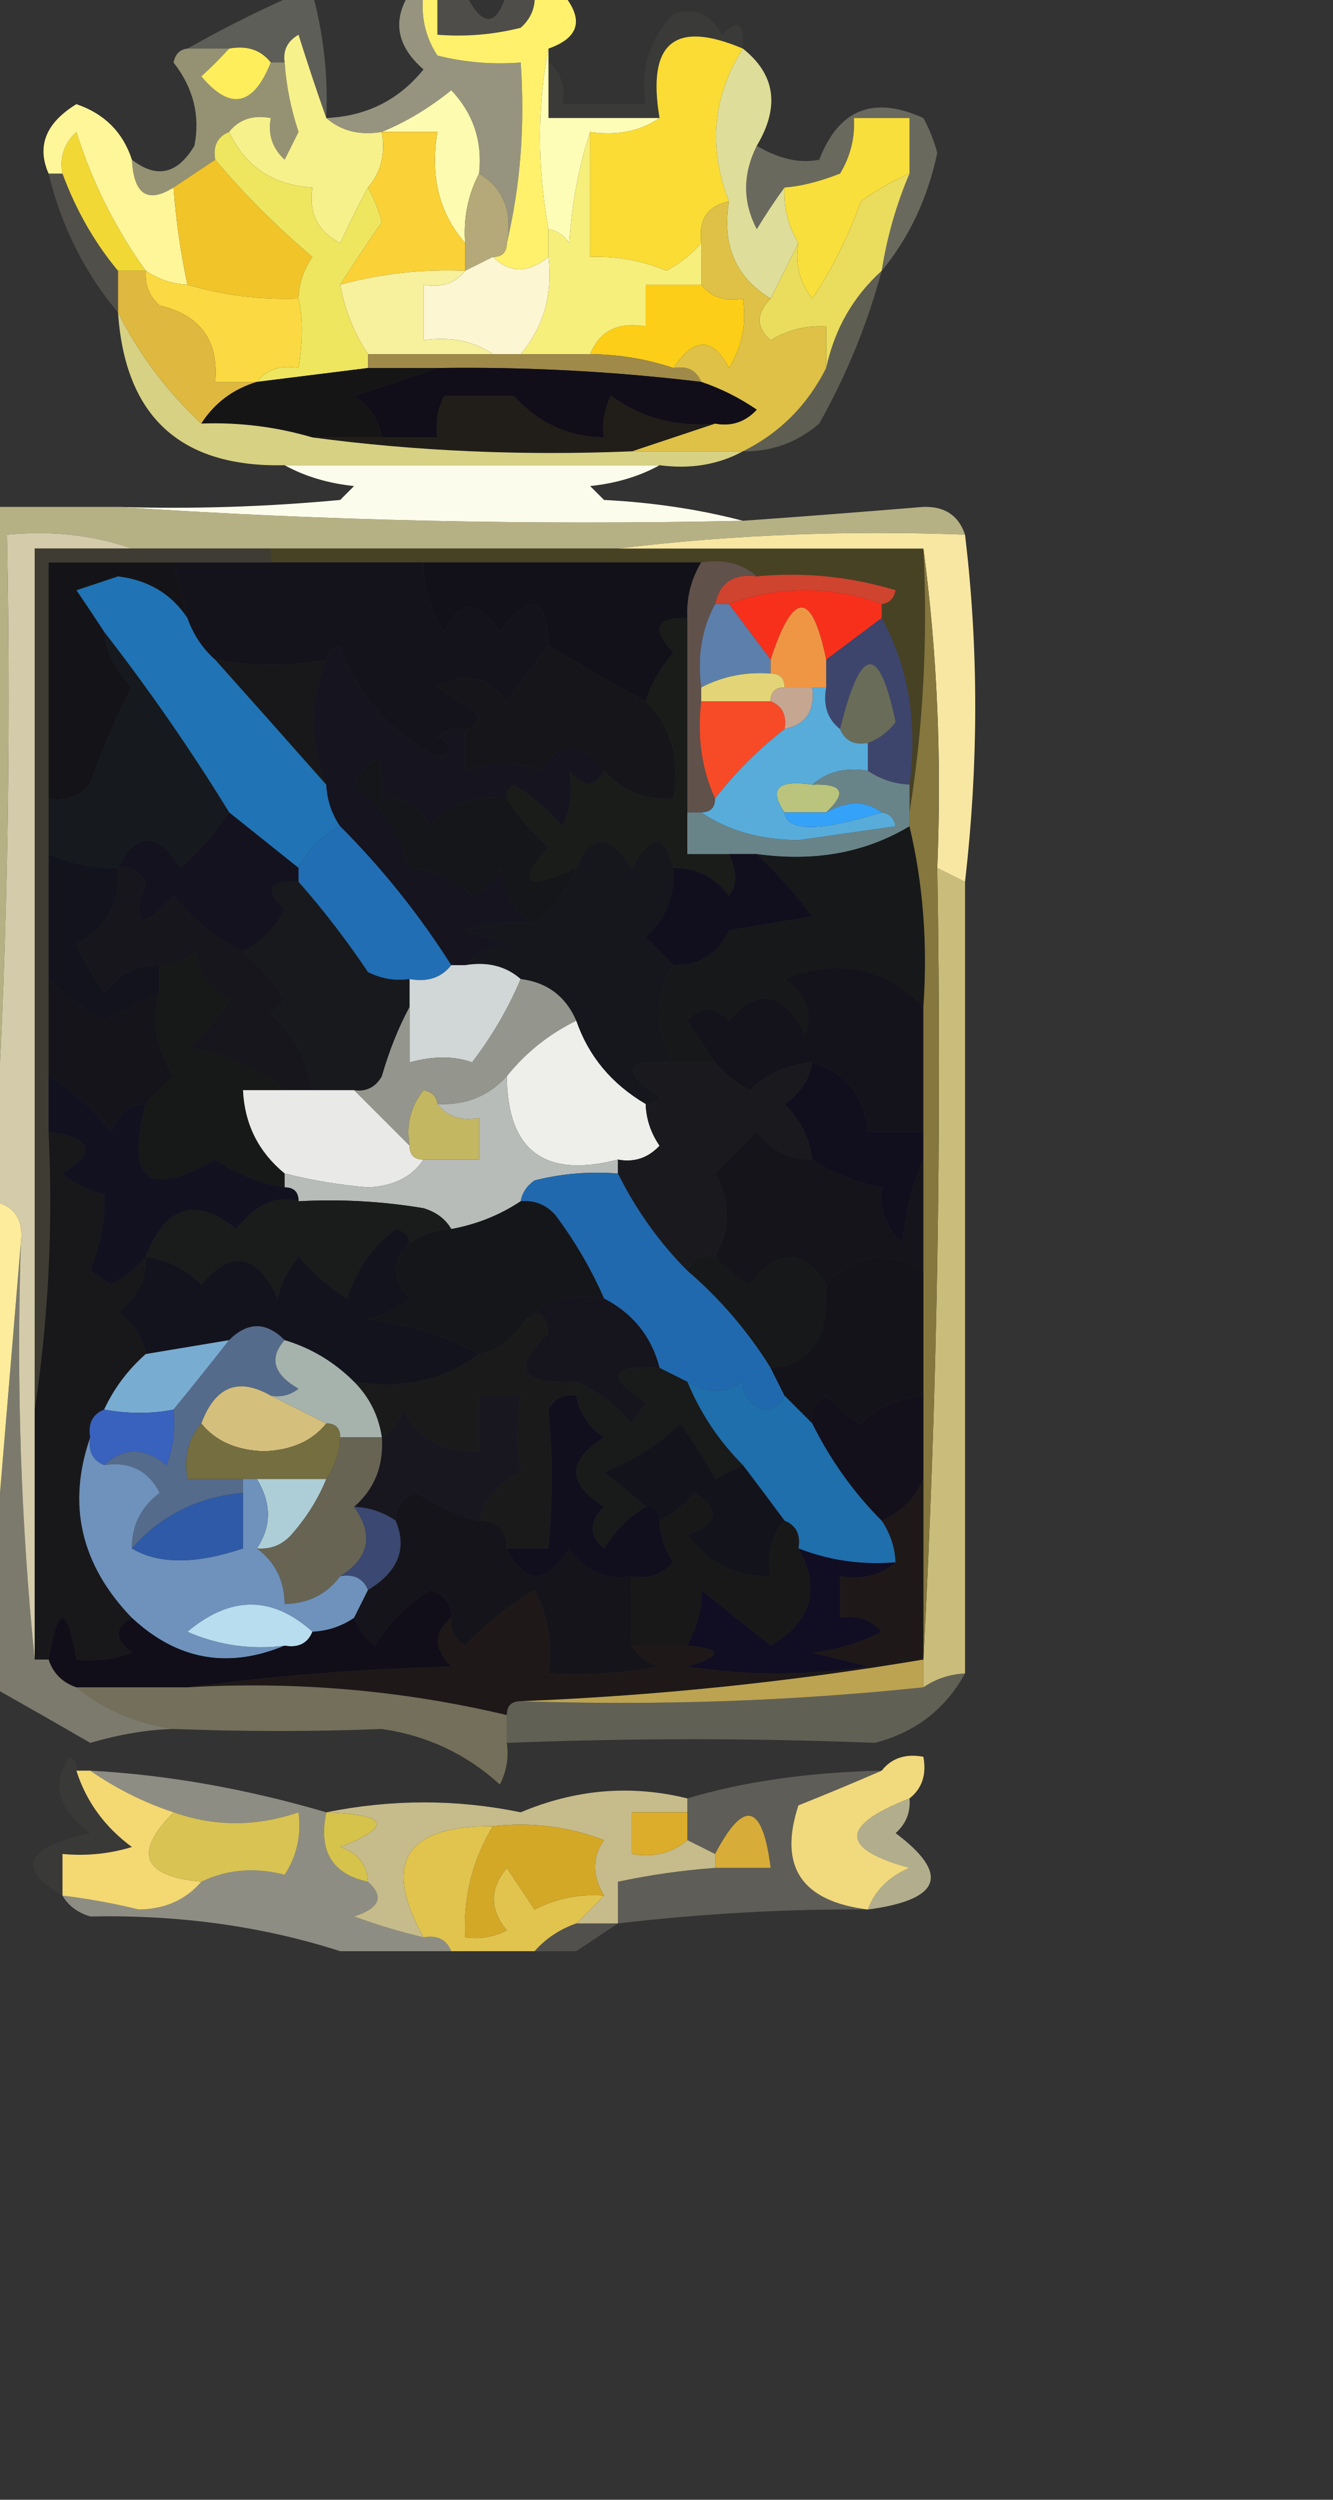 <?xml version="1.0" encoding="UTF-8"?>
<!DOCTYPE svg PUBLIC "-//W3C//DTD SVG 1.1//EN" "http://www.w3.org/Graphics/SVG/1.1/DTD/svg11.dtd">
<svg xmlns="http://www.w3.org/2000/svg" version="1.1" width="96" height="180" style="shape-rendering:geometricPrecision; text-rendering:geometricPrecision; image-rendering:optimizeQuality; fill-rule:evenodd; clip-rule:evenodd" xmlns:xlink="http://www.w3.org/1999/xlink">
<rect width="100%" height="100%" fill="#333333" stroke="none"/>
<g><path style="opacity:0.214" fill="#fffee2" d="M 21.5,-0.5 C 21.833,-0.5 22.167,-0.5 22.5,-0.5C 23.299,2.43 23.632,5.43 23.5,8.5C 22.835,6.631 22.169,4.631 21.5,2.5C 20.703,2.957 20.369,3.624 20.5,4.5C 20.167,4.5 19.833,4.5 19.5,4.5C 18.791,3.596 17.791,3.263 16.5,3.5C 15.5,3.5 14.5,3.5 13.5,3.5C 16.067,2.044 18.734,0.711 21.5,-0.5 Z"/></g>
<g><path style="opacity:1" fill="#fff16c" d="M 30.5,-0.5 C 30.833,-0.5 31.167,-0.5 31.5,-0.5C 31.5,0.5 31.5,1.5 31.5,2.5C 33.527,2.662 35.527,2.495 37.5,2C 38.252,1.329 38.586,0.496 38.5,-0.5C 39.167,-0.5 39.833,-0.5 40.5,-0.5C 42.078,1.375 41.745,2.708 39.5,3.5C 38.689,7.66 38.689,11.994 39.5,16.5C 39.5,17.167 39.5,17.833 39.5,18.5C 38.039,19.686 36.705,19.686 35.5,18.5C 36.167,18.5 36.5,18.167 36.5,17.5C 37.485,13.366 37.818,9.032 37.5,4.5C 35.473,4.662 33.473,4.495 31.5,4C 30.62,2.644 30.287,1.144 30.5,-0.5 Z"/></g>
<g><path style="opacity:0.133" fill="#fffedc" d="M 31.5,-0.5 C 32.167,-0.5 32.833,-0.5 33.5,-0.5C 34.74,1.985 35.74,1.985 36.5,-0.5C 37.167,-0.5 37.833,-0.5 38.5,-0.5C 38.586,0.496 38.252,1.329 37.5,2C 35.527,2.495 33.527,2.662 31.5,2.5C 31.5,1.5 31.5,0.5 31.5,-0.5 Z"/></g>
<g><path style="opacity:1" fill="#ffee5c" d="M 16.5,3.5 C 17.791,3.263 18.791,3.596 19.5,4.5C 18.245,7.647 16.578,7.98 14.5,5.5C 15.243,4.818 15.909,4.151 16.5,3.5 Z"/></g>
<g><path style="opacity:0.502" fill="#faf6cb" d="M 29.5,-0.5 C 29.833,-0.5 30.167,-0.5 30.5,-0.5C 30.287,1.144 30.62,2.644 31.5,4C 33.473,4.495 35.473,4.662 37.5,4.5C 37.818,9.032 37.485,13.366 36.5,17.5C 36.923,15.219 36.256,13.552 34.5,12.5C 34.753,10.173 34.086,8.173 32.5,6.5C 30.897,7.793 29.231,8.793 27.5,9.5C 25.901,9.768 24.568,9.434 23.5,8.5C 26.393,8.368 28.726,7.201 30.5,5C 28.572,3.319 28.239,1.486 29.5,-0.5 Z"/></g>
<g><path style="opacity:0.039" fill="#fff5d6" d="M 53.5,3.5 C 48.58,1.412 46.58,3.078 47.5,8.5C 44.833,8.5 42.167,8.5 39.5,8.5C 39.5,7.167 39.5,5.833 39.5,4.5C 40.404,5.209 40.737,6.209 40.5,7.5C 42.5,7.5 44.5,7.5 46.5,7.5C 46.104,4.956 46.771,2.789 48.5,1C 49.996,0.493 51.163,0.993 52,2.5C 53.107,1.288 53.607,1.621 53.5,3.5 Z"/></g>
<g><path style="opacity:1" fill="#fcfbb0" d="M 34.5,12.5 C 33.699,14.042 33.366,15.709 33.5,17.5C 31.631,15.365 30.964,12.698 31.5,9.5C 30.167,9.5 28.833,9.5 27.5,9.5C 29.231,8.793 30.897,7.793 32.5,6.5C 34.086,8.173 34.753,10.173 34.5,12.5 Z"/></g>
<g><path style="opacity:1" fill="#fadc35" d="M 53.5,3.5 C 51.318,6.948 50.984,10.615 52.5,14.5C 50.952,14.821 50.285,15.821 50.5,17.5C 49.844,18.278 49.011,18.944 48,19.5C 46.234,18.767 44.401,18.433 42.5,18.5C 42.5,15.5 42.5,12.5 42.5,9.5C 44.415,9.784 46.081,9.451 47.5,8.5C 46.58,3.078 48.58,1.412 53.5,3.5 Z"/></g>
<g><path style="opacity:0.486" fill="#fef6ba" d="M 13.5,3.5 C 14.5,3.5 15.5,3.5 16.5,3.5C 15.909,4.151 15.243,4.818 14.5,5.5C 16.578,7.98 18.245,7.647 19.5,4.5C 19.833,4.5 20.167,4.5 20.5,4.5C 20.62,6.199 20.954,7.865 21.5,9.5C 21.167,10.167 20.833,10.833 20.5,11.5C 19.614,10.675 19.281,9.675 19.5,8.5C 18.209,8.263 17.209,8.596 16.5,9.5C 15.662,9.842 15.328,10.508 15.5,11.5C 14.5,12.167 13.5,12.833 12.5,13.5C 10.632,14.674 9.632,14.007 9.5,11.5C 11.274,12.881 12.774,12.548 14,10.5C 14.429,8.331 13.929,6.331 12.5,4.5C 12.624,3.893 12.957,3.56 13.5,3.5 Z"/></g>
<g><path style="opacity:1" fill="#f7f18b" d="M 23.5,8.5 C 24.568,9.434 25.901,9.768 27.5,9.5C 27.768,11.099 27.434,12.432 26.5,13.5C 25.839,14.717 25.172,16.051 24.5,17.5C 22.889,16.68 22.222,15.346 22.5,13.5C 19.682,13.343 17.682,12.009 16.5,9.5C 17.209,8.596 18.209,8.263 19.5,8.5C 19.281,9.675 19.614,10.675 20.5,11.5C 20.833,10.833 21.167,10.167 21.5,9.5C 20.954,7.865 20.62,6.199 20.5,4.5C 20.369,3.624 20.703,2.957 21.5,2.5C 22.169,4.631 22.835,6.631 23.5,8.5 Z"/></g>
<g><path style="opacity:0.878" fill="#f6f4a8" d="M 53.5,3.5 C 55.845,5.357 56.178,7.69 54.5,10.5C 53.481,12.54 53.481,14.54 54.5,16.5C 55.176,15.398 55.842,14.398 56.5,13.5C 56.433,14.959 56.766,16.292 57.5,17.5C 56.833,18.833 56.167,20.167 55.5,21.5C 52.979,19.97 51.979,17.636 52.5,14.5C 50.984,10.615 51.318,6.948 53.5,3.5 Z"/></g>
<g><path style="opacity:0.271" fill="#fffad4" d="M 63.5,19.5 C 63.878,17.079 64.545,14.746 65.5,12.5C 65.5,11.167 65.5,9.833 65.5,8.5C 64.167,8.5 62.833,8.5 61.5,8.5C 61.579,9.93 61.246,11.264 60.5,12.5C 58.988,13.088 57.655,13.422 56.5,13.5C 55.842,14.398 55.176,15.398 54.5,16.5C 53.481,14.54 53.481,12.54 54.5,10.5C 56.112,11.452 57.612,11.786 59,11.5C 60.403,7.864 62.903,6.864 66.5,8.5C 66.931,9.293 67.264,10.127 67.5,11C 66.813,14.271 65.48,17.105 63.5,19.5 Z"/></g>
<g><path style="opacity:1" fill="#f9df3b" d="M 65.5,12.5 C 64.279,13.028 63.113,13.695 62,14.5C 61.115,17 59.948,19.333 58.5,21.5C 57.571,20.311 57.238,18.978 57.5,17.5C 56.766,16.292 56.433,14.959 56.5,13.5C 57.655,13.422 58.988,13.088 60.5,12.5C 61.246,11.264 61.579,9.93 61.5,8.5C 62.833,8.5 64.167,8.5 65.5,8.5C 65.5,9.833 65.5,11.167 65.5,12.5 Z"/></g>
<g><path style="opacity:1" fill="#fefdb8" d="M 39.5,3.5 C 39.5,3.833 39.5,4.167 39.5,4.5C 39.5,5.833 39.5,7.167 39.5,8.5C 42.167,8.5 44.833,8.5 47.5,8.5C 46.081,9.451 44.415,9.784 42.5,9.5C 41.683,11.969 41.183,14.635 41,17.5C 40.617,16.944 40.117,16.611 39.5,16.5C 38.689,11.994 38.689,7.66 39.5,3.5 Z"/></g>
<g><path style="opacity:0.145" fill="#fff2d1" d="M 3.5,12.5 C 3.833,12.5 4.167,12.5 4.5,12.5C 5.472,15.132 6.805,17.465 8.5,19.5C 8.5,20.5 8.5,21.5 8.5,22.5C 6.088,19.632 4.421,16.299 3.5,12.5 Z"/></g>
<g><path style="opacity:1" fill="#b5a979" d="M 34.5,12.5 C 36.256,13.552 36.923,15.219 36.5,17.5C 36.5,18.167 36.167,18.5 35.5,18.5C 34.833,18.833 34.167,19.167 33.5,19.5C 33.5,18.833 33.5,18.167 33.5,17.5C 33.366,15.709 33.699,14.042 34.5,12.5 Z"/></g>
<g><path style="opacity:1" fill="#f1d835" d="M 10.5,19.5 C 9.833,19.5 9.167,19.5 8.5,19.5C 6.805,17.465 5.472,15.132 4.5,12.5C 4.281,11.325 4.614,10.325 5.5,9.5C 6.65,13.134 8.317,16.467 10.5,19.5 Z"/></g>
<g><path style="opacity:1" fill="#fef698" d="M 9.5,11.5 C 9.632,14.007 10.632,14.674 12.5,13.5C 12.674,15.861 13.007,18.194 13.5,20.5C 12.391,20.443 11.391,20.11 10.5,19.5C 8.317,16.467 6.65,13.134 5.5,9.5C 4.614,10.325 4.281,11.325 4.5,12.5C 4.167,12.5 3.833,12.5 3.5,12.5C 2.632,10.52 3.299,8.853 5.5,7.5C 7.522,8.189 8.856,9.522 9.5,11.5 Z"/></g>
<g><path style="opacity:1" fill="#fad137" d="M 27.5,9.5 C 28.833,9.5 30.167,9.5 31.5,9.5C 30.964,12.698 31.631,15.365 33.5,17.5C 33.5,18.167 33.5,18.833 33.5,19.5C 30.43,19.368 27.43,19.701 24.5,20.5C 25.445,19.007 26.445,17.507 27.5,16C 27.257,15.098 26.923,14.265 26.5,13.5C 27.434,12.432 27.768,11.099 27.5,9.5 Z"/></g>
<g><path style="opacity:1" fill="#f1c42a" d="M 15.5,11.5 C 17.599,13.994 19.932,16.327 22.5,18.5C 21.873,19.417 21.539,20.417 21.5,21.5C 18.763,21.599 16.096,21.265 13.5,20.5C 13.007,18.194 12.674,15.861 12.5,13.5C 13.5,12.833 14.5,12.167 15.5,11.5 Z"/></g>
<g><path style="opacity:1" fill="#fcf6d2" d="M 35.5,18.5 C 36.705,19.686 38.039,19.686 39.5,18.5C 39.815,21.211 39.148,23.544 37.5,25.5C 36.833,25.5 36.167,25.5 35.5,25.5C 34.081,24.549 32.415,24.215 30.5,24.5C 30.5,23.167 30.5,21.833 30.5,20.5C 31.791,20.737 32.791,20.404 33.5,19.5C 34.167,19.167 34.833,18.833 35.5,18.5 Z"/></g>
<g><path style="opacity:1" fill="#eadc5d" d="M 65.5,12.5 C 64.545,14.746 63.878,17.079 63.5,19.5C 61.438,21.361 60.105,23.695 59.5,26.5C 59.5,25.5 59.5,24.5 59.5,23.5C 58.069,23.421 56.736,23.754 55.5,24.5C 54.438,23.575 54.438,22.575 55.5,21.5C 56.167,20.167 56.833,18.833 57.5,17.5C 57.238,18.978 57.571,20.311 58.5,21.5C 59.948,19.333 61.115,17 62,14.5C 63.113,13.695 64.279,13.028 65.5,12.5 Z"/></g>
<g><path style="opacity:1" fill="#f7f09c" d="M 33.5,19.5 C 32.791,20.404 31.791,20.737 30.5,20.5C 30.5,21.833 30.5,23.167 30.5,24.5C 32.415,24.215 34.081,24.549 35.5,25.5C 32.5,25.5 29.5,25.5 26.5,25.5C 25.497,23.989 24.831,22.322 24.5,20.5C 27.43,19.701 30.43,19.368 33.5,19.5 Z"/></g>
<g><path style="opacity:1" fill="#fcce18" d="M 50.5,20.5 C 51.209,21.404 52.209,21.737 53.5,21.5C 53.785,23.288 53.452,24.955 52.5,26.5C 51.334,24.261 50.001,24.261 48.5,26.5C 46.565,25.851 44.565,25.517 42.5,25.5C 43.183,23.823 44.517,23.157 46.5,23.5C 46.5,22.5 46.5,21.5 46.5,20.5C 47.833,20.5 49.167,20.5 50.5,20.5 Z"/></g>
<g><path style="opacity:1" fill="#f7ef7c" d="M 42.5,9.5 C 42.5,12.5 42.5,15.5 42.5,18.5C 44.401,18.433 46.234,18.767 48,19.5C 49.011,18.944 49.844,18.278 50.5,17.5C 50.5,18.5 50.5,19.5 50.5,20.5C 49.167,20.5 47.833,20.5 46.5,20.5C 46.5,21.5 46.5,22.5 46.5,23.5C 44.517,23.157 43.183,23.823 42.5,25.5C 40.833,25.5 39.167,25.5 37.5,25.5C 39.148,23.544 39.815,21.211 39.5,18.5C 39.5,17.833 39.5,17.167 39.5,16.5C 40.117,16.611 40.617,16.944 41,17.5C 41.183,14.635 41.683,11.969 42.5,9.5 Z"/></g>
<g><path style="opacity:1" fill="#eee65f" d="M 16.5,9.5 C 17.682,12.009 19.682,13.343 22.5,13.5C 22.222,15.346 22.889,16.68 24.5,17.5C 25.172,16.051 25.839,14.717 26.5,13.5C 26.923,14.265 27.257,15.098 27.5,16C 26.445,17.507 25.445,19.007 24.5,20.5C 24.831,22.322 25.497,23.989 26.5,25.5C 26.5,25.833 26.5,26.167 26.5,26.5C 23.833,26.833 21.167,27.167 18.5,27.5C 19.209,26.596 20.209,26.263 21.5,26.5C 21.822,24.525 21.822,22.858 21.5,21.5C 21.539,20.417 21.873,19.417 22.5,18.5C 19.932,16.327 17.599,13.994 15.5,11.5C 15.328,10.508 15.662,9.842 16.5,9.5 Z"/></g>
<g><path style="opacity:1" fill="#fad942" d="M 10.5,19.5 C 11.391,20.11 12.391,20.443 13.5,20.5C 16.096,21.265 18.763,21.599 21.5,21.5C 21.822,22.858 21.822,24.525 21.5,26.5C 20.209,26.263 19.209,26.596 18.5,27.5C 17.5,27.5 16.5,27.5 15.5,27.5C 15.759,24.52 14.426,22.687 11.5,22C 10.748,21.329 10.414,20.496 10.5,19.5 Z"/></g>
<g><path style="opacity:1" fill="#9f8a49" d="M 26.5,26.5 C 26.5,26.167 26.5,25.833 26.5,25.5C 29.5,25.5 32.5,25.5 35.5,25.5C 36.167,25.5 36.833,25.5 37.5,25.5C 39.167,25.5 40.833,25.5 42.5,25.5C 44.565,25.517 46.565,25.851 48.5,26.5C 49.492,26.328 50.158,26.662 50.5,27.5C 44.196,26.74 37.863,26.407 31.5,26.5C 29.833,26.5 28.167,26.5 26.5,26.5 Z"/></g>
<g><path style="opacity:1" fill="#dec146" d="M 52.5,14.5 C 51.979,17.636 52.979,19.97 55.5,21.5C 54.438,22.575 54.438,23.575 55.5,24.5C 56.736,23.754 58.069,23.421 59.5,23.5C 59.5,24.5 59.5,25.5 59.5,26.5C 58.139,29.195 56.139,31.195 53.5,32.5C 50.833,32.5 48.167,32.5 45.5,32.5C 47.5,31.833 49.5,31.167 51.5,30.5C 52.675,30.719 53.675,30.386 54.5,29.5C 53.234,28.638 51.901,27.971 50.5,27.5C 50.158,26.662 49.492,26.328 48.5,26.5C 50.001,24.261 51.334,24.261 52.5,26.5C 53.452,24.955 53.785,23.288 53.5,21.5C 52.209,21.737 51.209,21.404 50.5,20.5C 50.5,19.5 50.5,18.5 50.5,17.5C 50.285,15.821 50.952,14.821 52.5,14.5 Z"/></g>
<g><path style="opacity:0.22" fill="#fdf9c4" d="M 63.5,19.5 C 62.452,23.366 60.952,27.033 59,30.5C 57.416,31.861 55.582,32.528 53.5,32.5C 56.139,31.195 58.139,29.195 59.5,26.5C 60.105,23.695 61.438,21.361 63.5,19.5 Z"/></g>
<g><path style="opacity:1" fill="#deb83f" d="M 8.5,19.5 C 9.167,19.5 9.833,19.5 10.5,19.5C 10.414,20.496 10.748,21.329 11.5,22C 14.426,22.687 15.759,24.52 15.5,27.5C 16.5,27.5 17.5,27.5 18.5,27.5C 16.781,28.022 15.447,29.022 14.5,30.5C 12.013,28.191 10.013,25.524 8.5,22.5C 8.5,21.5 8.5,20.5 8.5,19.5 Z"/></g>
<g><path style="opacity:1" fill="#110e19" d="M 31.5,26.5 C 37.863,26.407 44.196,26.74 50.5,27.5C 51.901,27.971 53.234,28.638 54.5,29.5C 53.675,30.386 52.675,30.719 51.5,30.5C 48.728,30.78 46.228,30.113 44,28.5C 43.517,29.448 43.35,30.448 43.5,31.5C 40.912,31.457 38.746,30.457 37,28.5C 35.333,28.5 33.667,28.5 32,28.5C 31.517,29.448 31.351,30.448 31.5,31.5C 30.167,31.5 28.833,31.5 27.5,31.5C 27.279,30.265 26.612,29.265 25.5,28.5C 27.631,27.831 29.631,27.165 31.5,26.5 Z"/></g>
<g><path style="opacity:1" fill="#161516" d="M 26.5,26.5 C 28.167,26.5 29.833,26.5 31.5,26.5C 29.631,27.165 27.631,27.831 25.5,28.5C 26.612,29.265 27.279,30.265 27.5,31.5C 25.833,31.5 24.167,31.5 22.5,31.5C 19.904,30.735 17.237,30.401 14.5,30.5C 15.447,29.022 16.781,28.022 18.5,27.5C 21.167,27.167 23.833,26.833 26.5,26.5 Z"/></g>
<g><path style="opacity:1" fill="#211e19" d="M 51.5,30.5 C 49.5,31.167 47.5,31.833 45.5,32.5C 37.648,32.825 29.982,32.492 22.5,31.5C 24.167,31.5 25.833,31.5 27.5,31.5C 28.833,31.5 30.167,31.5 31.5,31.5C 31.351,30.448 31.517,29.448 32,28.5C 33.667,28.5 35.333,28.5 37,28.5C 38.746,30.457 40.912,31.457 43.5,31.5C 43.35,30.448 43.517,29.448 44,28.5C 46.228,30.113 48.728,30.78 51.5,30.5 Z"/></g>
<g><path style="opacity:1" fill="#d7d183" d="M 8.5,22.5 C 10.013,25.524 12.013,28.191 14.5,30.5C 17.237,30.401 19.904,30.735 22.5,31.5C 29.982,32.492 37.648,32.825 45.5,32.5C 48.167,32.5 50.833,32.5 53.5,32.5C 51.735,33.461 49.735,33.795 47.5,33.5C 38.5,33.5 29.5,33.5 20.5,33.5C 13.004,33.671 9.003,30.004 8.5,22.5 Z"/></g>
<g><path style="opacity:0.996" fill="#fdfded" d="M 20.5,33.5 C 29.5,33.5 38.5,33.5 47.5,33.5C 46.048,34.302 44.382,34.802 42.5,35C 42.833,35.333 43.167,35.667 43.5,36C 47.025,36.179 50.359,36.679 53.5,37.5C 38.324,37.829 23.324,37.496 8.5,36.5C 13.844,36.666 19.177,36.499 24.5,36C 24.833,35.667 25.167,35.333 25.5,35C 23.618,34.802 21.952,34.302 20.5,33.5 Z"/></g>
<g><path style="opacity:0.655" fill="#faf2ae" d="M -0.5,36.5 C 2.5,36.5 5.5,36.5 8.5,36.5C 23.324,37.496 38.324,37.829 53.5,37.5C 57.459,37.221 61.793,36.887 66.5,36.5C 68.038,36.453 69.038,37.12 69.5,38.5C 60.983,38.174 52.65,38.507 44.5,39.5C 36.167,39.5 27.833,39.5 19.5,39.5C 16.167,39.5 12.833,39.5 9.5,39.5C 6.713,38.523 3.713,38.19 0.5,38.5C 0.83,54.342 0.496,70.009 -0.5,85.5C -0.5,69.167 -0.5,52.833 -0.5,36.5 Z"/></g>
<g><path style="opacity:1" fill="#484224" d="M 19.5,40.5 C 19.5,40.167 19.5,39.833 19.5,39.5C 27.833,39.5 36.167,39.5 44.5,39.5C 51.833,39.5 59.167,39.5 66.5,39.5C 66.823,46.022 66.49,52.355 65.5,58.5C 65.5,57.833 65.5,57.167 65.5,56.5C 66.089,52.029 65.423,48.029 63.5,44.5C 63.5,44.167 63.5,43.833 63.5,43.5C 64.043,43.44 64.376,43.107 64.5,42.5C 61.232,41.513 57.898,41.18 54.5,41.5C 53.432,40.566 52.099,40.232 50.5,40.5C 43.833,40.5 37.167,40.5 30.5,40.5C 26.833,40.5 23.167,40.5 19.5,40.5 Z"/></g>
<g><path style="opacity:1" fill="#ce442e" d="M 54.5,41.5 C 57.898,41.18 61.232,41.513 64.5,42.5C 64.376,43.107 64.043,43.44 63.5,43.5C 59.833,42.167 56.167,42.167 52.5,43.5C 52.167,43.5 51.833,43.5 51.5,43.5C 51.821,41.952 52.821,41.285 54.5,41.5 Z"/></g>
<g><path style="opacity:1" fill="#f8e7a2" d="M 44.5,39.5 C 52.65,38.507 60.983,38.174 69.5,38.5C 70.479,46.67 70.479,55.003 69.5,63.5C 68.833,63.167 68.167,62.833 67.5,62.5C 67.825,54.648 67.492,46.982 66.5,39.5C 59.167,39.5 51.833,39.5 44.5,39.5 Z"/></g>
<g><path style="opacity:1" fill="#f7301c" d="M 63.5,43.5 C 63.5,43.833 63.5,44.167 63.5,44.5C 62.167,45.5 60.833,46.5 59.5,47.5C 58.463,42.499 57.13,42.499 55.5,47.5C 54.5,46.167 53.5,44.833 52.5,43.5C 56.167,42.167 59.833,42.167 63.5,43.5 Z"/></g>
<g><path style="opacity:1" fill="#2073b4" d="M 13.5,44.5 C 13.932,45.709 14.599,46.709 15.5,47.5C 18.232,50.558 20.898,53.558 23.5,56.5C 23.557,57.609 23.89,58.609 24.5,59.5C 23.167,60.167 22.167,61.167 21.5,62.5C 19.833,61.167 18.167,59.833 16.5,58.5C 13.764,54.043 10.764,49.71 7.5,45.5C 6.859,44.518 6.193,43.518 5.5,42.5C 6.5,42.167 7.5,41.833 8.5,41.5C 10.693,41.77 12.359,42.77 13.5,44.5 Z"/></g>
<g><path style="opacity:1" fill="#121018" d="M 30.5,40.5 C 37.167,40.5 43.833,40.5 50.5,40.5C 49.766,41.708 49.433,43.041 49.5,44.5C 47.236,44.441 46.902,45.274 48.5,47C 47.571,48.077 46.904,49.244 46.5,50.5C 44.177,49.25 41.844,47.917 39.5,46.5C 39.351,42.877 38.184,42.543 36,45.5C 34.419,43.153 33.086,43.153 32,45.5C 30.991,43.975 30.491,42.308 30.5,40.5 Z"/></g>
<g><path style="opacity:1" fill="#60514a" d="M 50.5,40.5 C 52.099,40.232 53.432,40.566 54.5,41.5C 52.821,41.285 51.821,41.952 51.5,43.5C 50.539,45.265 50.205,47.265 50.5,49.5C 50.5,49.833 50.5,50.167 50.5,50.5C 50.198,53.059 50.532,55.393 51.5,57.5C 51.5,58.167 51.167,58.5 50.5,58.5C 50.167,58.5 49.833,58.5 49.5,58.5C 49.5,53.833 49.5,49.167 49.5,44.5C 49.433,43.041 49.766,41.708 50.5,40.5 Z"/></g>
<g><path style="opacity:1" fill="#14131b" d="M 12.5,40.5 C 14.833,40.5 17.167,40.5 19.5,40.5C 23.167,40.5 26.833,40.5 30.5,40.5C 30.491,42.308 30.991,43.975 32,45.5C 33.086,43.153 34.419,43.153 36,45.5C 38.184,42.543 39.351,42.877 39.5,46.5C 38.524,47.815 37.524,49.148 36.5,50.5C 35.032,48.667 33.365,48.334 31.5,49.5C 32.5,50.167 33.5,50.833 34.5,51.5C 34.376,52.107 34.043,52.44 33.5,52.5C 32.761,52.369 32.094,52.536 31.5,53C 32.696,53.654 32.696,54.154 31.5,54.5C 28.095,52.763 25.762,50.096 24.5,46.5C 23.893,46.624 23.56,46.957 23.5,47.5C 20.919,47.996 18.253,47.996 15.5,47.5C 14.599,46.709 13.932,45.709 13.5,44.5C 13.167,43.167 12.833,41.833 12.5,40.5 Z"/></g>
<g><path style="opacity:1" fill="#5d7fab" d="M 51.5,43.5 C 51.833,43.5 52.167,43.5 52.5,43.5C 53.5,44.833 54.5,46.167 55.5,47.5C 55.5,47.833 55.5,48.167 55.5,48.5C 53.709,48.366 52.042,48.699 50.5,49.5C 50.205,47.265 50.539,45.265 51.5,43.5 Z"/></g>
<g><path style="opacity:1" fill="#3d456c" d="M 63.5,44.5 C 65.423,48.029 66.089,52.029 65.5,56.5C 64.391,56.443 63.391,56.11 62.5,55.5C 62.5,54.833 62.5,54.167 62.5,53.5C 63.289,53.217 63.956,52.717 64.5,52C 63.309,46.28 61.976,46.447 60.5,52.5C 59.596,51.791 59.263,50.791 59.5,49.5C 59.5,48.833 59.5,48.167 59.5,47.5C 60.833,46.5 62.167,45.5 63.5,44.5 Z"/></g>
<g><path style="opacity:1" fill="#18181a" d="M 23.5,47.5 C 22.288,50.532 22.288,53.532 23.5,56.5C 20.898,53.558 18.232,50.558 15.5,47.5C 18.253,47.996 20.919,47.996 23.5,47.5 Z"/></g>
<g><path style="opacity:1" fill="#ef9645" d="M 59.5,47.5 C 59.5,48.167 59.5,48.833 59.5,49.5C 59.167,49.5 58.833,49.5 58.5,49.5C 57.833,49.5 57.167,49.5 56.5,49.5C 56.5,48.833 56.167,48.5 55.5,48.5C 55.5,48.167 55.5,47.833 55.5,47.5C 57.13,42.499 58.463,42.499 59.5,47.5 Z"/></g>
<g><path style="opacity:1" fill="#e3d577" d="M 55.5,48.5 C 56.167,48.5 56.5,48.833 56.5,49.5C 55.833,49.5 55.5,49.833 55.5,50.5C 53.833,50.5 52.167,50.5 50.5,50.5C 50.5,50.167 50.5,49.833 50.5,49.5C 52.042,48.699 53.709,48.366 55.5,48.5 Z"/></g>
<g><path style="opacity:1" fill="#c5a691" d="M 55.5,50.5 C 55.5,49.833 55.833,49.5 56.5,49.5C 57.167,49.5 57.833,49.5 58.5,49.5C 58.715,51.179 58.048,52.179 56.5,52.5C 56.672,51.508 56.338,50.842 55.5,50.5 Z"/></g>
<g><path style="opacity:1" fill="#696c59" d="M 62.5,53.5 C 61.508,53.672 60.842,53.338 60.5,52.5C 61.976,46.447 63.309,46.28 64.5,52C 63.956,52.717 63.289,53.217 62.5,53.5 Z"/></g>
<g><path style="opacity:1" fill="#141418" d="M 12.5,40.5 C 12.833,41.833 13.167,43.167 13.5,44.5C 12.359,42.77 10.693,41.77 8.5,41.5C 7.5,41.833 6.5,42.167 5.5,42.5C 6.193,43.518 6.859,44.518 7.5,45.5C 7.703,47.044 8.37,48.378 9.5,49.5C 8.305,51.751 7.305,54.085 6.5,56.5C 5.675,57.386 4.675,57.719 3.5,57.5C 3.5,51.833 3.5,46.167 3.5,40.5C 6.5,40.5 9.5,40.5 12.5,40.5 Z"/></g>
<g><path style="opacity:1" fill="#15141f" d="M 33.5,52.5 C 33.5,53.5 33.5,54.5 33.5,55.5C 35.46,54.862 37.293,54.862 39,55.5C 40.355,53.226 41.855,53.226 43.5,55.5C 42.811,56.774 41.977,56.774 41,55.5C 41.263,56.951 41.096,58.284 40.5,59.5C 39.48,58.313 38.314,57.313 37,56.5C 36.601,56.728 36.435,57.062 36.5,57.5C 34.278,57.178 32.444,57.845 31,59.5C 30.29,58.027 29.124,57.36 27.5,57.5C 27.671,54.203 27.005,53.869 25.5,56.5C 27.503,58.133 28.836,60.133 29.5,62.5C 31.2,62.626 32.7,63.293 34,64.5C 34.945,64.095 35.612,63.428 36,62.5C 36.438,64.642 37.272,65.975 38.5,66.5C 36.801,66.34 35.134,66.507 33.5,67C 34.5,67.333 35.5,67.667 36.5,68C 35.263,68.232 34.263,68.732 33.5,69.5C 33.167,69.5 32.833,69.5 32.5,69.5C 30.183,65.854 27.516,62.52 24.5,59.5C 23.89,58.609 23.557,57.609 23.5,56.5C 22.288,53.532 22.288,50.532 23.5,47.5C 23.56,46.957 23.893,46.624 24.5,46.5C 25.762,50.096 28.095,52.763 31.5,54.5C 32.696,54.154 32.696,53.654 31.5,53C 32.094,52.536 32.761,52.369 33.5,52.5 Z"/></g>
<g><path style="opacity:1" fill="#16161a" d="M 39.5,46.5 C 41.844,47.917 44.177,49.25 46.5,50.5C 48.343,52.279 49.01,54.612 48.5,57.5C 46.446,57.635 44.779,56.968 43.5,55.5C 41.855,53.226 40.355,53.226 39,55.5C 37.293,54.862 35.46,54.862 33.5,55.5C 33.5,54.5 33.5,53.5 33.5,52.5C 34.043,52.44 34.376,52.107 34.5,51.5C 33.5,50.833 32.5,50.167 31.5,49.5C 33.365,48.334 35.032,48.667 36.5,50.5C 37.524,49.148 38.524,47.815 39.5,46.5 Z"/></g>
<g><path style="opacity:1" fill="#f74b28" d="M 50.5,50.5 C 52.167,50.5 53.833,50.5 55.5,50.5C 56.338,50.842 56.672,51.508 56.5,52.5C 54.605,53.973 52.939,55.64 51.5,57.5C 50.532,55.393 50.198,53.059 50.5,50.5 Z"/></g>
<g><path style="opacity:1" fill="#16191e" d="M 7.5,45.5 C 10.764,49.71 13.764,54.043 16.5,58.5C 15.554,59.931 14.387,61.264 13,62.5C 11.311,59.867 9.811,59.867 8.5,62.5C 6.917,62.566 5.25,62.233 3.5,61.5C 3.5,60.167 3.5,58.833 3.5,57.5C 4.675,57.719 5.675,57.386 6.5,56.5C 7.305,54.085 8.305,51.751 9.5,49.5C 8.37,48.378 7.703,47.044 7.5,45.5 Z"/></g>
<g><path style="opacity:1" fill="#1a1c1a" d="M 49.5,44.5 C 49.5,49.167 49.5,53.833 49.5,58.5C 49.5,59.5 49.5,60.5 49.5,61.5C 50.5,61.5 51.5,61.5 52.5,61.5C 53.087,62.767 53.087,63.767 52.5,64.5C 51.476,63.147 50.143,62.48 48.5,62.5C 47.88,60.023 46.88,60.023 45.5,62.5C 43.844,59.982 42.511,59.982 41.5,62.5C 37.813,64.19 37.146,63.69 39.5,61C 38.29,59.961 37.29,58.794 36.5,57.5C 36.435,57.062 36.601,56.728 37,56.5C 38.314,57.313 39.48,58.313 40.5,59.5C 41.096,58.284 41.263,56.951 41,55.5C 41.977,56.774 42.811,56.774 43.5,55.5C 44.779,56.968 46.446,57.635 48.5,57.5C 49.01,54.612 48.343,52.279 46.5,50.5C 46.904,49.244 47.571,48.077 48.5,47C 46.902,45.274 47.236,44.441 49.5,44.5 Z"/></g>
<g><path style="opacity:1" fill="#bac47c" d="M 58.5,56.5 C 60.698,56.409 61.031,57.075 59.5,58.5C 58.5,58.5 57.5,58.5 56.5,58.5C 55.34,56.797 56.007,56.131 58.5,56.5 Z"/></g>
<g><path style="opacity:1" fill="#58acda" d="M 58.5,49.5 C 58.833,49.5 59.167,49.5 59.5,49.5C 59.263,50.791 59.596,51.791 60.5,52.5C 60.842,53.338 61.508,53.672 62.5,53.5C 62.5,54.167 62.5,54.833 62.5,55.5C 60.901,55.232 59.568,55.566 58.5,56.5C 56.007,56.131 55.34,56.797 56.5,58.5C 56.66,59.893 58.993,59.893 63.5,58.5C 64.043,58.56 64.376,58.893 64.5,59.5C 62.167,59.833 59.833,60.167 57.5,60.5C 54.73,60.471 52.397,59.805 50.5,58.5C 51.167,58.5 51.5,58.167 51.5,57.5C 52.939,55.64 54.605,53.973 56.5,52.5C 58.048,52.179 58.715,51.179 58.5,49.5 Z"/></g>
<g><path style="opacity:1" fill="#698489" d="M 58.5,56.5 C 59.568,55.566 60.901,55.232 62.5,55.5C 63.391,56.11 64.391,56.443 65.5,56.5C 65.5,57.167 65.5,57.833 65.5,58.5C 65.5,58.833 65.5,59.167 65.5,59.5C 62.316,61.414 58.649,62.08 54.5,61.5C 53.833,61.5 53.167,61.5 52.5,61.5C 51.5,61.5 50.5,61.5 49.5,61.5C 49.5,60.5 49.5,59.5 49.5,58.5C 49.833,58.5 50.167,58.5 50.5,58.5C 52.397,59.805 54.73,60.471 57.5,60.5C 59.833,60.167 62.167,59.833 64.5,59.5C 64.376,58.893 64.043,58.56 63.5,58.5C 62.368,57.646 61.035,57.646 59.5,58.5C 61.031,57.075 60.698,56.409 58.5,56.5 Z"/></g>
<g><path style="opacity:1" fill="#34a2f9" d="M 63.5,58.5 C 58.993,59.893 56.66,59.893 56.5,58.5C 57.5,58.5 58.5,58.5 59.5,58.5C 61.035,57.646 62.368,57.646 63.5,58.5 Z"/></g>
<g><path style="opacity:1" fill="#15161a" d="M 36.5,57.5 C 37.29,58.794 38.29,59.961 39.5,61C 37.146,63.69 37.813,64.19 41.5,62.5C 40.878,64.122 39.878,65.455 38.5,66.5C 37.272,65.975 36.438,64.642 36,62.5C 35.612,63.428 34.945,64.095 34,64.5C 32.7,63.293 31.2,62.626 29.5,62.5C 28.836,60.133 27.503,58.133 25.5,56.5C 27.005,53.869 27.671,54.203 27.5,57.5C 29.124,57.36 30.29,58.027 31,59.5C 32.444,57.845 34.278,57.178 36.5,57.5 Z"/></g>
<g><path style="opacity:1" fill="#16171d" d="M 48.5,62.5 C 48.617,64.484 47.95,66.15 46.5,67.5C 47.243,68.182 47.909,68.849 48.5,69.5C 47.167,71.833 47.167,74.167 48.5,76.5C 45.001,76.259 44.668,77.092 47.5,79C 47.272,79.399 46.938,79.565 46.5,79.5C 44.051,78.06 42.385,76.06 41.5,73.5C 40.738,71.738 39.404,70.738 37.5,70.5C 36.432,69.566 35.099,69.232 33.5,69.5C 34.263,68.732 35.263,68.232 36.5,68C 35.5,67.667 34.5,67.333 33.5,67C 35.134,66.507 36.801,66.34 38.5,66.5C 39.878,65.455 40.878,64.122 41.5,62.5C 42.511,59.982 43.844,59.982 45.5,62.5C 46.88,60.023 47.88,60.023 48.5,62.5 Z"/></g>
<g><path style="opacity:1" fill="#13131e" d="M 3.5,61.5 C 5.25,62.233 6.917,62.566 8.5,62.5C 8.677,64.981 7.677,66.814 5.5,68C 6.071,69.205 6.738,70.372 7.5,71.5C 8.524,70.147 9.857,69.48 11.5,69.5C 11.5,70.167 11.5,70.833 11.5,71.5C 10.2,72.108 8.867,72.775 7.5,73.5C 5.959,72.714 4.626,71.714 3.5,70.5C 3.5,67.5 3.5,64.5 3.5,61.5 Z"/></g>
<g><path style="opacity:1" fill="#14121e" d="M 16.5,58.5 C 18.167,59.833 19.833,61.167 21.5,62.5C 21.5,62.833 21.5,63.167 21.5,63.5C 19.352,63.389 19.019,64.056 20.5,65.5C 19.812,66.855 18.812,67.855 17.5,68.5C 15.583,67.594 13.917,66.261 12.5,64.5C 10.128,67.121 9.462,66.788 10.5,63.5C 10.043,62.703 9.376,62.369 8.5,62.5C 9.811,59.867 11.311,59.867 13,62.5C 14.387,61.264 15.554,59.931 16.5,58.5 Z"/></g>
<g><path style="opacity:1" fill="#110f1d" d="M 52.5,61.5 C 53.167,61.5 53.833,61.5 54.5,61.5C 55.934,62.833 57.267,64.333 58.5,66C 56.5,66.333 54.5,66.667 52.5,67C 51.692,68.706 50.359,69.539 48.5,69.5C 47.909,68.849 47.243,68.182 46.5,67.5C 47.95,66.15 48.617,64.484 48.5,62.5C 50.143,62.48 51.476,63.147 52.5,64.5C 53.087,63.767 53.087,62.767 52.5,61.5 Z"/></g>
<g><path style="opacity:1" fill="#d3cbaa" d="M 9.5,39.5 C 7.167,39.5 4.833,39.5 2.5,39.5C 2.5,60.167 2.5,80.833 2.5,101.5C 2.5,107.5 2.5,113.5 2.5,119.5C 1.506,109.681 1.173,99.681 1.5,89.5C 1.715,87.821 1.048,86.821 -0.5,86.5C -0.5,86.167 -0.5,85.833 -0.5,85.5C 0.496,70.009 0.83,54.342 0.5,38.5C 3.713,38.19 6.713,38.523 9.5,39.5 Z"/></g>
<g><path style="opacity:1" fill="#16161c" d="M 8.5,62.5 C 9.376,62.369 10.043,62.703 10.5,63.5C 9.462,66.788 10.128,67.121 12.5,64.5C 13.917,66.261 15.583,67.594 17.5,68.5C 18.635,69.475 19.635,70.641 20.5,72C 20.167,72.333 19.833,72.667 19.5,73C 21.16,74.488 22.16,76.321 22.5,78.5C 21.833,78.5 21.167,78.5 20.5,78.5C 18.628,76.939 16.295,75.939 13.5,75.5C 14.687,74.481 15.687,73.314 16.5,72C 15.151,71.228 14.318,70.061 14,68.5C 13.329,69.252 12.496,69.586 11.5,69.5C 9.857,69.48 8.524,70.147 7.5,71.5C 6.738,70.372 6.071,69.205 5.5,68C 7.677,66.814 8.677,64.981 8.5,62.5 Z"/></g>
<g><path style="opacity:1" fill="#171819" d="M 65.5,59.5 C 66.485,63.634 66.818,67.968 66.5,72.5C 63.711,69.64 60.378,68.973 56.5,70.5C 58.04,71.532 58.54,72.865 58,74.5C 56.386,71.398 54.553,71.064 52.5,73.5C 51.391,72.41 50.391,72.41 49.5,73.5C 50.193,74.518 50.859,75.518 51.5,76.5C 50.5,76.5 49.5,76.5 48.5,76.5C 47.167,74.167 47.167,71.833 48.5,69.5C 50.359,69.539 51.692,68.706 52.5,67C 54.5,66.667 56.5,66.333 58.5,66C 57.267,64.333 55.934,62.833 54.5,61.5C 58.649,62.08 62.316,61.414 65.5,59.5 Z"/></g>
<g><path style="opacity:1" fill="#216eb4" d="M 24.5,59.5 C 27.516,62.52 30.183,65.854 32.5,69.5C 31.791,70.404 30.791,70.737 29.5,70.5C 28.448,70.65 27.448,70.483 26.5,70C 24.934,67.674 23.268,65.508 21.5,63.5C 21.5,63.167 21.5,62.833 21.5,62.5C 22.167,61.167 23.167,60.167 24.5,59.5 Z"/></g>
<g><path style="opacity:1" fill="#15141b" d="M 3.5,70.5 C 4.626,71.714 5.959,72.714 7.5,73.5C 8.867,72.775 10.2,72.108 11.5,71.5C 10.882,73.423 11.215,75.423 12.5,77.5C 11.757,78.182 11.091,78.849 10.5,79.5C 9.25,79.577 8.417,80.244 8,81.5C 6.693,79.808 5.193,78.475 3.5,77.5C 3.5,75.167 3.5,72.833 3.5,70.5 Z"/></g>
<g><path style="opacity:1" fill="#18191d" d="M 21.5,63.5 C 23.268,65.508 24.934,67.674 26.5,70C 27.448,70.483 28.448,70.65 29.5,70.5C 29.5,71.167 29.5,71.833 29.5,72.5C 28.694,73.997 28.028,75.664 27.5,77.5C 27.043,78.297 26.376,78.631 25.5,78.5C 24.5,78.5 23.5,78.5 22.5,78.5C 22.16,76.321 21.16,74.488 19.5,73C 19.833,72.667 20.167,72.333 20.5,72C 19.635,70.641 18.635,69.475 17.5,68.5C 18.812,67.855 19.812,66.855 20.5,65.5C 19.019,64.056 19.352,63.389 21.5,63.5 Z"/></g>
<g><path style="opacity:1" fill="#14121b" d="M 66.5,72.5 C 66.5,75.5 66.5,78.5 66.5,81.5C 65.167,81.5 63.833,81.5 62.5,81.5C 62.262,78.931 60.929,77.265 58.5,76.5C 56.8,76.626 55.3,77.293 54,78.5C 52.989,77.944 52.156,77.278 51.5,76.5C 50.859,75.518 50.193,74.518 49.5,73.5C 50.391,72.41 51.391,72.41 52.5,73.5C 54.553,71.064 56.386,71.398 58,74.5C 58.54,72.865 58.04,71.532 56.5,70.5C 60.378,68.973 63.711,69.64 66.5,72.5 Z"/></g>
<g><path style="opacity:1" fill="#d1d6d6" d="M 32.5,69.5 C 32.833,69.5 33.167,69.5 33.5,69.5C 35.099,69.232 36.432,69.566 37.5,70.5C 36.609,72.609 35.442,74.609 34,76.5C 32.701,76.034 31.201,76.034 29.5,76.5C 29.5,75.167 29.5,73.833 29.5,72.5C 29.5,71.833 29.5,71.167 29.5,70.5C 30.791,70.737 31.791,70.404 32.5,69.5 Z"/></g>
<g><path style="opacity:1" fill="#94958c" d="M 37.5,70.5 C 39.404,70.738 40.738,71.738 41.5,73.5C 39.52,74.474 37.853,75.807 36.5,77.5C 35.181,78.942 33.514,79.609 31.5,79.5C 31.44,78.957 31.107,78.624 30.5,78.5C 29.571,79.689 29.238,81.022 29.5,82.5C 28.167,81.167 26.833,79.833 25.5,78.5C 26.376,78.631 27.043,78.297 27.5,77.5C 28.028,75.664 28.694,73.997 29.5,72.5C 29.5,73.833 29.5,75.167 29.5,76.5C 31.201,76.034 32.701,76.034 34,76.5C 35.442,74.609 36.609,72.609 37.5,70.5 Z"/></g>
<g><path style="opacity:0.757" fill="#fbea93" d="M 67.5,62.5 C 68.167,62.833 68.833,63.167 69.5,63.5C 69.5,82.5 69.5,101.5 69.5,120.5C 68.391,120.557 67.391,120.89 66.5,121.5C 66.5,120.833 66.5,120.167 66.5,119.5C 67.497,100.674 67.83,81.674 67.5,62.5 Z"/></g>
<g><path style="opacity:1" fill="#3f3c33" d="M 9.5,39.5 C 12.833,39.5 16.167,39.5 19.5,39.5C 19.5,39.833 19.5,40.167 19.5,40.5C 17.167,40.5 14.833,40.5 12.5,40.5C 9.5,40.5 6.5,40.5 3.5,40.5C 3.5,46.167 3.5,51.833 3.5,57.5C 3.5,58.833 3.5,60.167 3.5,61.5C 3.5,64.5 3.5,67.5 3.5,70.5C 3.5,72.833 3.5,75.167 3.5,77.5C 3.5,78.833 3.5,80.167 3.5,81.5C 3.824,88.354 3.491,95.021 2.5,101.5C 2.5,80.833 2.5,60.167 2.5,39.5C 4.833,39.5 7.167,39.5 9.5,39.5 Z"/></g>
<g><path style="opacity:1" fill="#eeefeb" d="M 41.5,73.5 C 42.385,76.06 44.051,78.06 46.5,79.5C 46.539,80.583 46.873,81.583 47.5,82.5C 46.675,83.386 45.675,83.719 44.5,83.5C 39.213,84.862 36.546,82.862 36.5,77.5C 37.853,75.807 39.52,74.474 41.5,73.5 Z"/></g>
<g><path style="opacity:1" fill="#110f1d" d="M 58.5,76.5 C 60.929,77.265 62.262,78.931 62.5,81.5C 63.833,81.5 65.167,81.5 66.5,81.5C 66.5,82.167 66.5,82.833 66.5,83.5C 65.691,85.292 65.191,87.292 65,89.5C 63.812,88.437 63.312,87.103 63.5,85.5C 61.678,85.169 60.011,84.502 58.5,83.5C 58.297,81.956 57.63,80.622 56.5,79.5C 57.612,78.735 58.279,77.735 58.5,76.5 Z"/></g>
<g><path style="opacity:1" fill="#171818" d="M 20.5,78.5 C 19.5,78.5 18.5,78.5 17.5,78.5C 17.615,80.947 18.615,82.947 20.5,84.5C 20.5,84.833 20.5,85.167 20.5,85.5C 18.723,85.214 17.056,84.547 15.5,83.5C 10.682,86.286 9.016,84.952 10.5,79.5C 11.091,78.849 11.757,78.182 12.5,77.5C 11.215,75.423 10.882,73.423 11.5,71.5C 11.5,70.833 11.5,70.167 11.5,69.5C 12.496,69.586 13.329,69.252 14,68.5C 14.318,70.061 15.151,71.228 16.5,72C 15.687,73.314 14.687,74.481 13.5,75.5C 16.295,75.939 18.628,76.939 20.5,78.5 Z"/></g>
<g><path style="opacity:1" fill="#e9e9e7" d="M 20.5,78.5 C 21.167,78.5 21.833,78.5 22.5,78.5C 23.5,78.5 24.5,78.5 25.5,78.5C 26.833,79.833 28.167,81.167 29.5,82.5C 29.5,83.167 29.833,83.5 30.5,83.5C 29.666,84.748 28.333,85.415 26.5,85.5C 24.452,85.328 22.452,84.995 20.5,84.5C 18.615,82.947 17.615,80.947 17.5,78.5C 18.5,78.5 19.5,78.5 20.5,78.5 Z"/></g>
<g><path style="opacity:1" fill="#c4b761" d="M 31.5,79.5 C 32.209,80.404 33.209,80.737 34.5,80.5C 34.5,81.5 34.5,82.5 34.5,83.5C 33.167,83.5 31.833,83.5 30.5,83.5C 29.833,83.5 29.5,83.167 29.5,82.5C 29.238,81.022 29.571,79.689 30.5,78.5C 31.107,78.624 31.44,78.957 31.5,79.5 Z"/></g>
<g><path style="opacity:1" fill="#b8bcb8" d="M 36.5,77.5 C 36.546,82.862 39.213,84.862 44.5,83.5C 44.5,83.833 44.5,84.167 44.5,84.5C 42.473,84.338 40.473,84.504 38.5,85C 37.944,85.383 37.611,85.883 37.5,86.5C 35.989,87.502 34.322,88.169 32.5,88.5C 32.083,87.778 31.416,87.278 30.5,87C 27.518,86.502 24.518,86.335 21.5,86.5C 21.5,85.833 21.167,85.5 20.5,85.5C 20.5,85.167 20.5,84.833 20.5,84.5C 22.452,84.995 24.452,85.328 26.5,85.5C 28.333,85.415 29.666,84.748 30.5,83.5C 31.833,83.5 33.167,83.5 34.5,83.5C 34.5,82.5 34.5,81.5 34.5,80.5C 33.209,80.737 32.209,80.404 31.5,79.5C 33.514,79.609 35.181,78.942 36.5,77.5 Z"/></g>
<g><path style="opacity:1" fill="#1a1a1e" d="M 48.5,76.5 C 49.5,76.5 50.5,76.5 51.5,76.5C 52.156,77.278 52.989,77.944 54,78.5C 55.3,77.293 56.8,76.626 58.5,76.5C 58.279,77.735 57.612,78.735 56.5,79.5C 57.63,80.622 58.297,81.956 58.5,83.5C 56.857,83.52 55.524,82.853 54.5,81.5C 53.5,82.5 52.5,83.5 51.5,84.5C 52.623,86.482 52.623,88.482 51.5,90.5C 50.508,90.328 49.842,90.662 49.5,91.5C 47.478,89.469 45.811,87.135 44.5,84.5C 44.5,84.167 44.5,83.833 44.5,83.5C 45.675,83.719 46.675,83.386 47.5,82.5C 46.873,81.583 46.539,80.583 46.5,79.5C 46.938,79.565 47.272,79.399 47.5,79C 44.668,77.092 45.001,76.259 48.5,76.5 Z"/></g>
<g><path style="opacity:1" fill="#18181b" d="M 3.5,81.5 C 6.674,81.952 7.007,82.952 4.5,84.5C 5.376,85.251 6.376,85.751 7.5,86C 7.589,87.716 7.256,89.549 6.5,91.5C 7,91.833 7.5,92.167 8,92.5C 9.011,91.944 9.844,91.278 10.5,90.5C 10.52,92.143 9.853,93.476 8.5,94.5C 9.612,95.265 10.279,96.265 10.5,97.5C 9.211,98.637 8.211,99.97 7.5,101.5C 6.662,101.842 6.328,102.508 6.5,103.5C 4.818,108.342 5.818,112.675 9.5,116.5C 8.226,117.189 8.226,118.023 9.5,119C 8.207,119.49 6.873,119.657 5.5,119.5C 4.833,115.5 4.167,115.5 3.5,119.5C 3.167,119.5 2.833,119.5 2.5,119.5C 2.5,113.5 2.5,107.5 2.5,101.5C 3.491,95.021 3.824,88.354 3.5,81.5 Z"/></g>
<g><path style="opacity:1" fill="#12111f" d="M 3.5,77.5 C 5.193,78.475 6.693,79.808 8,81.5C 8.417,80.244 9.25,79.577 10.5,79.5C 9.016,84.952 10.682,86.286 15.5,83.5C 17.056,84.547 18.723,85.214 20.5,85.5C 21.167,85.5 21.5,85.833 21.5,86.5C 19.94,86.045 18.44,86.711 17,88.5C 14.113,86.15 11.947,86.817 10.5,90.5C 9.844,91.278 9.011,91.944 8,92.5C 7.5,92.167 7,91.833 6.5,91.5C 7.256,89.549 7.589,87.716 7.5,86C 6.376,85.751 5.376,85.251 4.5,84.5C 7.007,82.952 6.674,81.952 3.5,81.5C 3.5,80.167 3.5,78.833 3.5,77.5 Z"/></g>
<g><path style="opacity:1" fill="#14141a" d="M 58.5,83.5 C 60.011,84.502 61.678,85.169 63.5,85.5C 63.312,87.103 63.812,88.437 65,89.5C 65.191,87.292 65.691,85.292 66.5,83.5C 66.5,86.167 66.5,88.833 66.5,91.5C 63.856,89.966 61.523,90.299 59.5,92.5C 57.821,89.9 55.987,89.9 54,92.5C 52.989,91.944 52.156,91.278 51.5,90.5C 52.623,88.482 52.623,86.482 51.5,84.5C 52.5,83.5 53.5,82.5 54.5,81.5C 55.524,82.853 56.857,83.52 58.5,83.5 Z"/></g>
<g><path style="opacity:1" fill="#1a1b1b" d="M 21.5,86.5 C 24.518,86.335 27.518,86.502 30.5,87C 31.416,87.278 32.083,87.778 32.5,88.5C 31.391,88.557 30.391,88.89 29.5,89.5C 29.44,88.957 29.107,88.624 28.5,88.5C 26.799,89.802 25.632,91.469 25,93.5C 23.686,92.687 22.52,91.687 21.5,90.5C 20.749,91.376 20.249,92.376 20,93.5C 18.527,90.259 16.693,89.926 14.5,92.5C 13.378,91.37 12.044,90.703 10.5,90.5C 11.947,86.817 14.113,86.15 17,88.5C 18.44,86.711 19.94,86.045 21.5,86.5 Z"/></g>
<g><path style="opacity:1" fill="#85773d" d="M 66.5,39.5 C 67.492,46.982 67.825,54.648 67.5,62.5C 67.83,81.674 67.497,100.674 66.5,119.5C 66.5,115.167 66.5,110.833 66.5,106.5C 66.5,104.5 66.5,102.5 66.5,100.5C 66.5,97.5 66.5,94.5 66.5,91.5C 66.5,88.833 66.5,86.167 66.5,83.5C 66.5,82.833 66.5,82.167 66.5,81.5C 66.5,78.5 66.5,75.5 66.5,72.5C 66.818,67.968 66.485,63.634 65.5,59.5C 65.5,59.167 65.5,58.833 65.5,58.5C 66.49,52.355 66.823,46.022 66.5,39.5 Z"/></g>
<g><path style="opacity:1" fill="#171819" d="M 51.5,90.5 C 52.156,91.278 52.989,91.944 54,92.5C 55.987,89.9 57.821,89.9 59.5,92.5C 59.707,96.302 58.374,98.302 55.5,98.5C 53.853,95.854 51.853,93.52 49.5,91.5C 49.842,90.662 50.508,90.328 51.5,90.5 Z"/></g>
<g><path style="opacity:1" fill="#2169ae" d="M 44.5,84.5 C 45.811,87.135 47.478,89.469 49.5,91.5C 51.853,93.52 53.853,95.854 55.5,98.5C 55.833,99.167 56.167,99.833 56.5,100.5C 56.265,101.097 55.765,101.43 55,101.5C 53.989,101.108 53.489,100.441 53.5,99.5C 52.274,100.363 50.94,100.363 49.5,99.5C 48.833,99.167 48.167,98.833 47.5,98.5C 46.92,96.251 45.587,94.585 43.5,93.5C 42.588,91.405 41.421,89.405 40,87.5C 39.329,86.748 38.496,86.414 37.5,86.5C 37.611,85.883 37.944,85.383 38.5,85C 40.473,84.504 42.473,84.338 44.5,84.5 Z"/></g>
<g><path style="opacity:1" fill="#13131d" d="M 29.5,89.5 C 28.193,90.802 28.193,92.135 29.5,93.5C 28.624,94.251 27.624,94.751 26.5,95C 29.381,95.35 32.047,96.183 34.5,97.5C 32.012,99.388 29.012,100.055 25.5,99.5C 24.078,98.075 22.411,97.075 20.5,96.5C 19.167,95.167 17.833,95.167 16.5,96.5C 14.5,96.833 12.5,97.167 10.5,97.5C 10.279,96.265 9.612,95.265 8.5,94.5C 9.853,93.476 10.52,92.143 10.5,90.5C 12.044,90.703 13.378,91.37 14.5,92.5C 16.693,89.926 18.527,90.259 20,93.5C 20.249,92.376 20.749,91.376 21.5,90.5C 22.52,91.687 23.686,92.687 25,93.5C 25.632,91.469 26.799,89.802 28.5,88.5C 29.107,88.624 29.44,88.957 29.5,89.5 Z"/></g>
<g><path style="opacity:1" fill="#15161a" d="M 37.5,86.5 C 38.496,86.414 39.329,86.748 40,87.5C 41.421,89.405 42.588,91.405 43.5,93.5C 40.918,93.025 38.918,93.692 37.5,95.5C 36.778,96.551 35.778,97.218 34.5,97.5C 32.047,96.183 29.381,95.35 26.5,95C 27.624,94.751 28.624,94.251 29.5,93.5C 28.193,92.135 28.193,90.802 29.5,89.5C 30.391,88.89 31.391,88.557 32.5,88.5C 34.322,88.169 35.989,87.502 37.5,86.5 Z"/></g>
<g><path style="opacity:1" fill="#14131a" d="M 66.5,91.5 C 66.5,94.5 66.5,97.5 66.5,100.5C 64.8,100.626 63.3,101.293 62,102.5C 61.05,101.978 60.216,101.311 59.5,100.5C 58.703,100.957 58.369,101.624 58.5,102.5C 57.833,101.833 57.167,101.167 56.5,100.5C 56.167,99.833 55.833,99.167 55.5,98.5C 58.374,98.302 59.707,96.302 59.5,92.5C 61.523,90.299 63.856,89.966 66.5,91.5 Z"/></g>
<g><path style="opacity:1" fill="#16141d" d="M 43.5,93.5 C 45.587,94.585 46.92,96.251 47.5,98.5C 43.944,98.275 43.611,99.108 46.5,101C 46.167,101.5 45.833,102 45.5,102.5C 44.358,101.174 43.025,100.174 41.5,99.5C 37.485,99.724 36.819,98.558 39.5,96C 39.317,94.316 38.65,94.15 37.5,95.5C 38.918,93.692 40.918,93.025 43.5,93.5 Z"/></g>
<g><path style="opacity:1" fill="#1a1a1b" d="M 41.5,99.5 C 41.5,99.833 41.5,100.167 41.5,100.5C 40.624,100.369 39.957,100.702 39.5,101.5C 39.82,104.715 39.82,108.048 39.5,111.5C 38.5,111.5 37.5,111.5 36.5,111.5C 36.5,110.167 35.833,109.5 34.5,109.5C 34.937,107.926 35.937,106.759 37.5,106C 37.146,104.374 37.146,102.541 37.5,100.5C 36.5,100.5 35.5,100.5 34.5,100.5C 34.5,101.833 34.5,103.167 34.5,104.5C 32.019,104.677 30.186,103.677 29,101.5C 28.722,102.416 28.222,103.082 27.5,103.5C 27.267,101.938 26.601,100.605 25.5,99.5C 29.012,100.055 32.012,99.388 34.5,97.5C 35.778,97.218 36.778,96.551 37.5,95.5C 38.65,94.15 39.317,94.316 39.5,96C 36.819,98.558 37.485,99.724 41.5,99.5 Z"/></g>
<g><path style="opacity:1" fill="#79acd1" d="M 16.5,96.5 C 15.203,98.161 13.87,99.828 12.5,101.5C 10.931,101.815 9.265,101.815 7.5,101.5C 8.211,99.97 9.211,98.637 10.5,97.5C 12.5,97.167 14.5,96.833 16.5,96.5 Z"/></g>
<g><path style="opacity:1" fill="#556b8c" d="M 20.5,96.5 C 19.355,97.793 19.689,98.959 21.5,100C 20.906,100.464 20.239,100.631 19.5,100.5C 17.166,99.159 15.499,99.826 14.5,102.5C 13.566,103.568 13.232,104.901 13.5,106.5C 14.833,106.5 16.167,106.5 17.5,106.5C 17.5,106.833 17.5,107.167 17.5,107.5C 14.246,107.794 11.579,109.127 9.5,111.5C 9.48,109.857 10.147,108.524 11.5,107.5C 10.68,105.889 9.346,105.222 7.5,105.5C 8.884,104.199 10.384,104.199 12,105.5C 12.49,104.207 12.657,102.873 12.5,101.5C 13.87,99.828 15.203,98.161 16.5,96.5C 17.833,95.167 19.167,95.167 20.5,96.5 Z"/></g>
<g><path style="opacity:1" fill="#a5b3ac" d="M 20.5,96.5 C 22.411,97.075 24.078,98.075 25.5,99.5C 26.601,100.605 27.267,101.938 27.5,103.5C 26.5,103.5 25.5,103.5 24.5,103.5C 24.5,102.833 24.167,102.5 23.5,102.5C 22.167,101.833 20.833,101.167 19.5,100.5C 20.239,100.631 20.906,100.464 21.5,100C 19.689,98.959 19.355,97.793 20.5,96.5 Z"/></g>
<g><path style="opacity:1" fill="#d5bf7d" d="M 19.5,100.5 C 20.833,101.167 22.167,101.833 23.5,102.5C 22.485,103.765 20.985,104.431 19,104.5C 17.015,104.431 15.514,103.765 14.5,102.5C 15.499,99.826 17.166,99.159 19.5,100.5 Z"/></g>
<g><path style="opacity:1" fill="#1e6fac" d="M 49.5,99.5 C 50.94,100.363 52.274,100.363 53.5,99.5C 53.489,100.441 53.989,101.108 55,101.5C 55.765,101.43 56.265,101.097 56.5,100.5C 57.167,101.167 57.833,101.833 58.5,102.5C 59.811,105.135 61.478,107.469 63.5,109.5C 64.11,110.391 64.443,111.391 64.5,112.5C 62.05,112.702 59.717,112.369 57.5,111.5C 57.672,110.508 57.338,109.842 56.5,109.5C 55.488,108.128 54.488,106.795 53.5,105.5C 51.775,103.772 50.441,101.772 49.5,99.5 Z"/></g>
<g><path style="opacity:1" fill="#3862bd" d="M 12.5,101.5 C 12.657,102.873 12.49,104.207 12,105.5C 10.384,104.199 8.884,104.199 7.5,105.5C 6.662,105.158 6.328,104.492 6.5,103.5C 6.328,102.508 6.662,101.842 7.5,101.5C 9.265,101.815 10.931,101.815 12.5,101.5 Z"/></g>
<g><path style="opacity:1" fill="#13101b" d="M 66.5,100.5 C 66.5,102.5 66.5,104.5 66.5,106.5C 65.9,107.9 64.9,108.9 63.5,109.5C 61.478,107.469 59.811,105.135 58.5,102.5C 58.369,101.624 58.703,100.957 59.5,100.5C 60.216,101.311 61.05,101.978 62,102.5C 63.3,101.293 64.8,100.626 66.5,100.5 Z"/></g>
<g><path style="opacity:1" fill="#fdec9b" d="M -0.5,86.5 C 1.048,86.821 1.715,87.821 1.5,89.5C 0.833,97.5 0.167,105.5 -0.5,113.5C -0.5,104.5 -0.5,95.5 -0.5,86.5 Z"/></g>
<g><path style="opacity:1" fill="#756e40" d="M 14.5,102.5 C 15.514,103.765 17.015,104.431 19,104.5C 20.985,104.431 22.485,103.765 23.5,102.5C 24.167,102.5 24.5,102.833 24.5,103.5C 24.443,104.609 24.11,105.609 23.5,106.5C 21.833,106.5 20.167,106.5 18.5,106.5C 18.167,106.5 17.833,106.5 17.5,106.5C 16.167,106.5 14.833,106.5 13.5,106.5C 13.232,104.901 13.566,103.568 14.5,102.5 Z"/></g>
<g><path style="opacity:1" fill="#181720" d="M 34.5,109.5 C 32.906,109.08 31.406,108.414 30,107.5C 28.97,107.836 28.47,108.503 28.5,109.5C 27.609,108.89 26.609,108.557 25.5,108.5C 26.968,107.221 27.635,105.554 27.5,103.5C 28.222,103.082 28.722,102.416 29,101.5C 30.186,103.677 32.019,104.677 34.5,104.5C 34.5,103.167 34.5,101.833 34.5,100.5C 35.5,100.5 36.5,100.5 37.5,100.5C 37.146,102.541 37.146,104.374 37.5,106C 35.937,106.759 34.937,107.926 34.5,109.5 Z"/></g>
<g><path style="opacity:1" fill="#110e1d" d="M 41.5,100.5 C 41.721,101.735 42.388,102.735 43.5,103.5C 40.833,105.167 40.833,106.833 43.5,108.5C 42.41,109.609 42.41,110.609 43.5,111.5C 44.288,110.23 45.288,109.23 46.5,108.5C 47.167,108.5 47.5,108.833 47.5,109.5C 47.539,110.583 47.873,111.583 48.5,112.5C 47.675,113.386 46.675,113.719 45.5,113.5C 43.549,113.773 42.049,113.107 41,111.5C 39.311,114.133 37.811,114.133 36.5,111.5C 37.5,111.5 38.5,111.5 39.5,111.5C 39.82,108.048 39.82,104.715 39.5,101.5C 39.957,100.702 40.624,100.369 41.5,100.5 Z"/></g>
<g><path style="opacity:1" fill="#191a1a" d="M 47.5,98.5 C 48.167,98.833 48.833,99.167 49.5,99.5C 50.441,101.772 51.775,103.772 53.5,105.5C 52.85,105.804 52.184,106.137 51.5,106.5C 50.757,105.092 49.923,103.759 49,102.5C 47.411,104.026 45.577,105.193 43.5,106C 44.571,106.852 45.571,107.685 46.5,108.5C 45.288,109.23 44.288,110.23 43.5,111.5C 42.41,110.609 42.41,109.609 43.5,108.5C 40.833,106.833 40.833,105.167 43.5,103.5C 42.388,102.735 41.721,101.735 41.5,100.5C 41.5,100.167 41.5,99.833 41.5,99.5C 43.025,100.174 44.358,101.174 45.5,102.5C 45.833,102 46.167,101.5 46.5,101C 43.611,99.108 43.944,98.275 47.5,98.5 Z"/></g>
<g><path style="opacity:1" fill="#13131c" d="M 53.5,105.5 C 54.488,106.795 55.488,108.128 56.5,109.5C 55.566,110.568 55.232,111.901 55.5,113.5C 52.988,113.577 50.988,112.577 49.5,110.5C 51.748,109.676 51.914,108.676 50,107.5C 49.292,108.381 48.458,109.047 47.5,109.5C 47.5,108.833 47.167,108.5 46.5,108.5C 45.571,107.685 44.571,106.852 43.5,106C 45.577,105.193 47.411,104.026 49,102.5C 49.923,103.759 50.757,105.092 51.5,106.5C 52.184,106.137 52.85,105.804 53.5,105.5 Z"/></g>
<g><path style="opacity:1" fill="#adced6" d="M 18.5,106.5 C 20.167,106.5 21.833,106.5 23.5,106.5C 22.918,107.931 22.085,109.264 21,110.5C 20.329,111.252 19.496,111.586 18.5,111.5C 19.562,109.901 19.562,108.234 18.5,106.5 Z"/></g>
<g><path style="opacity:1" fill="#686454" d="M 24.5,103.5 C 25.5,103.5 26.5,103.5 27.5,103.5C 27.635,105.554 26.968,107.221 25.5,108.5C 26.933,110.518 26.599,112.185 24.5,113.5C 23.533,114.806 22.199,115.473 20.5,115.5C 20.473,113.801 19.806,112.467 18.5,111.5C 19.496,111.586 20.329,111.252 21,110.5C 22.085,109.264 22.918,107.931 23.5,106.5C 24.11,105.609 24.443,104.609 24.5,103.5 Z"/></g>
<g><path style="opacity:1" fill="#3b4871" d="M 25.5,108.5 C 26.609,108.557 27.609,108.89 28.5,109.5C 29.349,111.51 28.682,113.177 26.5,114.5C 26.158,113.662 25.492,113.328 24.5,113.5C 26.599,112.185 26.933,110.518 25.5,108.5 Z"/></g>
<g><path style="opacity:1" fill="#191819" d="M 56.5,109.5 C 57.338,109.842 57.672,110.508 57.5,111.5C 59.14,114.405 58.473,116.738 55.5,118.5C 53.833,117.167 52.167,115.833 50.5,114.5C 50.624,115.61 50.291,116.944 49.5,118.5C 48.167,118.5 46.833,118.5 45.5,118.5C 45.446,116.86 45.446,115.194 45.5,113.5C 46.675,113.719 47.675,113.386 48.5,112.5C 47.873,111.583 47.539,110.583 47.5,109.5C 48.458,109.047 49.292,108.381 50,107.5C 51.914,108.676 51.748,109.676 49.5,110.5C 50.988,112.577 52.988,113.577 55.5,113.5C 55.232,111.901 55.566,110.568 56.5,109.5 Z"/></g>
<g><path style="opacity:1" fill="#6e92bc" d="M 6.5,103.5 C 6.328,104.492 6.662,105.158 7.5,105.5C 9.346,105.222 10.68,105.889 11.5,107.5C 10.147,108.524 9.48,109.857 9.5,111.5C 11.415,112.647 14.082,112.647 17.5,111.5C 17.5,110.167 17.5,108.833 17.5,107.5C 17.5,107.167 17.5,106.833 17.5,106.5C 17.833,106.5 18.167,106.5 18.5,106.5C 19.562,108.234 19.562,109.901 18.5,111.5C 19.806,112.467 20.473,113.801 20.5,115.5C 22.199,115.473 23.533,114.806 24.5,113.5C 25.492,113.328 26.158,113.662 26.5,114.5C 26.167,115.167 25.833,115.833 25.5,116.5C 24.609,117.11 23.609,117.443 22.5,117.5C 19.602,114.892 16.602,114.892 13.5,117.5C 15.743,118.474 18.076,118.808 20.5,118.5C 16.412,120.197 12.745,119.53 9.5,116.5C 5.818,112.675 4.818,108.342 6.5,103.5 Z"/></g>
<g><path style="opacity:1" fill="#2f5aa7" d="M 17.5,107.5 C 17.5,108.833 17.5,110.167 17.5,111.5C 14.082,112.647 11.415,112.647 9.5,111.5C 11.579,109.127 14.246,107.794 17.5,107.5 Z"/></g>
<g><path style="opacity:1" fill="#15141a" d="M 34.5,109.5 C 35.833,109.5 36.5,110.167 36.5,111.5C 37.811,114.133 39.311,114.133 41,111.5C 42.049,113.107 43.549,113.773 45.5,113.5C 45.446,115.194 45.446,116.86 45.5,118.5C 45.917,119.222 46.584,119.722 47.5,120C 44.854,120.497 42.187,120.664 39.5,120.5C 39.799,118.396 39.466,116.396 38.5,114.5C 36.651,115.593 34.984,116.926 33.5,118.5C 32.703,118.043 32.369,117.376 32.5,116.5C 32.53,115.503 32.03,114.836 31,114.5C 29.328,115.505 27.995,116.839 27,118.5C 26.283,117.956 25.783,117.289 25.5,116.5C 25.833,115.833 26.167,115.167 26.5,114.5C 28.682,113.177 29.349,111.51 28.5,109.5C 28.47,108.503 28.97,107.836 30,107.5C 31.406,108.414 32.906,109.08 34.5,109.5 Z"/></g>
<g><path style="opacity:1" fill="#b8ddef" d="M 22.5,117.5 C 22.158,118.338 21.492,118.672 20.5,118.5C 18.076,118.808 15.743,118.474 13.5,117.5C 16.602,114.892 19.602,114.892 22.5,117.5 Z"/></g>
<g><path style="opacity:1" fill="#1e1918" d="M 66.5,106.5 C 66.5,110.833 66.5,115.167 66.5,119.5C 56.913,121.114 47.246,122.114 37.5,122.5C 36.833,122.5 36.5,122.833 36.5,123.5C 28.994,121.717 21.328,121.05 13.5,121.5C 19.653,120.672 25.987,120.172 32.5,120C 31.209,118.708 31.209,117.542 32.5,116.5C 32.369,117.376 32.703,118.043 33.5,118.5C 34.984,116.926 36.651,115.593 38.5,114.5C 39.466,116.396 39.799,118.396 39.5,120.5C 42.187,120.664 44.854,120.497 47.5,120C 46.584,119.722 45.917,119.222 45.5,118.5C 46.833,118.5 48.167,118.5 49.5,118.5C 52.097,118.721 52.097,119.221 49.5,120C 53.833,120.667 58.167,120.667 62.5,120C 61.167,119.667 59.833,119.333 58.5,119C 60.256,118.798 61.922,118.298 63.5,117.5C 62.675,116.614 61.675,116.281 60.5,116.5C 60.5,115.5 60.5,114.5 60.5,113.5C 62.099,113.768 63.432,113.434 64.5,112.5C 64.443,111.391 64.11,110.391 63.5,109.5C 64.9,108.9 65.9,107.9 66.5,106.5 Z"/></g>
<g><path style="opacity:1" fill="#110d22" d="M 57.5,111.5 C 59.717,112.369 62.05,112.702 64.5,112.5C 63.432,113.434 62.099,113.768 60.5,113.5C 60.5,114.5 60.5,115.5 60.5,116.5C 61.675,116.281 62.675,116.614 63.5,117.5C 61.922,118.298 60.256,118.798 58.5,119C 59.833,119.333 61.167,119.667 62.5,120C 58.167,120.667 53.833,120.667 49.5,120C 52.097,119.221 52.097,118.721 49.5,118.5C 50.291,116.944 50.624,115.61 50.5,114.5C 52.167,115.833 53.833,117.167 55.5,118.5C 58.473,116.738 59.14,114.405 57.5,111.5 Z"/></g>
<g><path style="opacity:1" fill="#110e19" d="M 32.5,116.5 C 31.209,117.542 31.209,118.708 32.5,120C 25.987,120.172 19.653,120.672 13.5,121.5C 10.833,121.5 8.167,121.5 5.5,121.5C 4.5,121.167 3.833,120.5 3.5,119.5C 4.167,115.5 4.833,115.5 5.5,119.5C 6.873,119.657 8.207,119.49 9.5,119C 8.226,118.023 8.226,117.189 9.5,116.5C 12.745,119.53 16.412,120.197 20.5,118.5C 21.492,118.672 22.158,118.338 22.5,117.5C 23.609,117.443 24.609,117.11 25.5,116.5C 25.783,117.289 26.283,117.956 27,118.5C 27.995,116.839 29.328,115.505 31,114.5C 32.03,114.836 32.53,115.503 32.5,116.5 Z"/></g>
<g><path style="opacity:0.371" fill="#f7f3cf" d="M 1.5,89.5 C 1.173,99.681 1.506,109.681 2.5,119.5C 2.833,119.5 3.167,119.5 3.5,119.5C 3.833,120.5 4.5,121.167 5.5,121.5C 7.461,123.113 9.794,124.113 12.5,124.5C 10.658,124.54 8.658,124.874 6.5,125.5C 4.15,124.139 1.816,122.806 -0.5,121.5C -0.5,118.833 -0.5,116.167 -0.5,113.5C 0.167,105.5 0.833,97.5 1.5,89.5 Z"/></g>
<g><path style="opacity:1" fill="#bca352" d="M 66.5,119.5 C 66.5,120.167 66.5,120.833 66.5,121.5C 57.014,122.494 47.348,122.827 37.5,122.5C 47.246,122.114 56.913,121.114 66.5,119.5 Z"/></g>
<g><path style="opacity:0.224" fill="#fefccc" d="M 69.5,120.5 C 68.079,123.082 65.912,124.749 63,125.5C 54.349,125.151 45.516,125.151 36.5,125.5C 36.5,124.833 36.5,124.167 36.5,123.5C 36.5,122.833 36.833,122.5 37.5,122.5C 47.348,122.827 57.014,122.494 66.5,121.5C 67.391,120.89 68.391,120.557 69.5,120.5 Z"/></g>
<g><path style="opacity:0.337" fill="#f0e4a7" d="M 5.5,121.5 C 8.167,121.5 10.833,121.5 13.5,121.5C 21.328,121.05 28.994,121.717 36.5,123.5C 36.5,124.167 36.5,124.833 36.5,125.5C 36.65,126.552 36.483,127.552 36,128.5C 33.598,126.307 30.764,124.974 27.5,124.5C 22.662,124.694 17.662,124.694 12.5,124.5C 9.794,124.113 7.461,123.113 5.5,121.5 Z"/></g>
<g><path style="opacity:0.757" fill="#f5e7a7" d="M 49.5,129.5 C 49.5,129.833 49.5,130.167 49.5,130.5C 48.167,130.5 46.833,130.5 45.5,130.5C 45.5,131.5 45.5,132.5 45.5,133.5C 47.099,133.768 48.432,133.434 49.5,132.5C 50.167,132.833 50.833,133.167 51.5,133.5C 51.5,133.833 51.5,134.167 51.5,134.5C 49.139,134.674 46.806,135.007 44.5,135.5C 44.5,136.5 44.5,137.5 44.5,138.5C 43.5,138.5 42.5,138.5 41.5,138.5C 42.167,137.833 42.833,137.167 43.5,136.5C 42.637,135.06 42.637,133.726 43.5,132.5C 40.913,131.52 38.247,131.187 35.5,131.5C 29.193,131.459 27.527,134.126 30.5,139.5C 28.821,139.108 27.154,138.608 25.5,138C 27.359,137.399 27.692,136.566 26.5,135.5C 26.423,134.25 25.756,133.417 24.5,133C 28.304,131.506 27.971,130.672 23.5,130.5C 28.221,129.549 32.888,129.549 37.5,130.5C 41.455,128.833 45.455,128.5 49.5,129.5 Z"/></g>
<g><path style="opacity:1" fill="#d5c34c" d="M 23.5,130.5 C 27.971,130.672 28.304,131.506 24.5,133C 25.756,133.417 26.423,134.25 26.5,135.5C 23.916,134.952 22.916,133.285 23.5,130.5 Z"/></g>
<g><path style="opacity:1" fill="#dbad2b" d="M 49.5,130.5 C 49.5,131.167 49.5,131.833 49.5,132.5C 48.432,133.434 47.099,133.768 45.5,133.5C 45.5,132.5 45.5,131.5 45.5,130.5C 46.833,130.5 48.167,130.5 49.5,130.5 Z"/></g>
<g><path style="opacity:1" fill="#f1d97d" d="M 65.5,129.5 C 60.487,131.459 60.487,133.126 65.5,134.5C 64.007,135.141 63.007,136.141 62.5,137.5C 57.719,136.909 56.053,134.409 57.5,130C 59.611,129.155 61.611,128.322 63.5,127.5C 64.209,126.596 65.209,126.263 66.5,126.5C 66.737,127.791 66.404,128.791 65.5,129.5 Z"/></g>
<g><path style="opacity:0.031" fill="#f9e9d0" d="M 5.5,127.5 C 6.203,129.716 7.536,131.549 9.5,133C 7.866,133.494 6.199,133.66 4.5,133.5C 4.5,134.5 4.5,135.5 4.5,136.5C 1.122,134.52 1.789,133.02 6.5,132C 4.178,130.308 3.678,128.474 5,126.5C 5.399,126.728 5.565,127.062 5.5,127.5 Z"/></g>
<g><path style="opacity:1" fill="#d9c352" d="M 12.5,130.5 C 15.458,131.541 18.458,131.541 21.5,130.5C 21.713,132.144 21.38,133.644 20.5,135C 18.362,134.441 16.362,134.608 14.5,135.5C 10.26,135.107 9.593,133.441 12.5,130.5 Z"/></g>
<g><path style="opacity:1" fill="#e1c44e" d="M 35.5,131.5 C 34.032,133.916 33.365,136.583 33.5,139.5C 34.552,139.649 35.552,139.483 36.5,139C 35.253,137.506 35.253,136.006 36.5,134.5C 37.167,135.5 37.833,136.5 38.5,137.5C 40.071,136.691 41.738,136.357 43.5,136.5C 42.833,137.167 42.167,137.833 41.5,138.5C 40.291,138.932 39.291,139.599 38.5,140.5C 36.5,140.5 34.5,140.5 32.5,140.5C 32.158,139.662 31.492,139.328 30.5,139.5C 27.527,134.126 29.193,131.459 35.5,131.5 Z"/></g>
<g><path style="opacity:1" fill="#d4a827" d="M 35.5,131.5 C 38.247,131.187 40.913,131.52 43.5,132.5C 42.637,133.726 42.637,135.06 43.5,136.5C 41.738,136.357 40.071,136.691 38.5,137.5C 37.833,136.5 37.167,135.5 36.5,134.5C 35.253,136.006 35.253,137.506 36.5,139C 35.552,139.483 34.552,139.649 33.5,139.5C 33.365,136.583 34.032,133.916 35.5,131.5 Z"/></g>
<g><path style="opacity:1" fill="#d8ac39" d="M 51.5,134.5 C 51.5,134.167 51.5,133.833 51.5,133.5C 53.581,129.526 54.914,129.859 55.5,134.5C 54.167,134.5 52.833,134.5 51.5,134.5 Z"/></g>
<g><path style="opacity:1" fill="#f4d872" d="M 5.5,127.5 C 5.833,127.5 6.167,127.5 6.5,127.5C 8.371,128.797 10.371,129.797 12.5,130.5C 9.593,133.441 10.26,135.107 14.5,135.5C 13.376,136.809 11.876,137.475 10,137.5C 8.175,137.057 6.342,136.723 4.5,136.5C 4.5,135.5 4.5,134.5 4.5,133.5C 6.199,133.66 7.866,133.494 9.5,133C 7.536,131.549 6.203,129.716 5.5,127.5 Z"/></g>
<g><path style="opacity:0.682" fill="#eee7b7" d="M 65.5,129.5 C 65.586,130.496 65.252,131.329 64.5,132C 68.45,134.967 67.783,136.8 62.5,137.5C 63.007,136.141 64.007,135.141 65.5,134.5C 60.487,133.126 60.487,131.459 65.5,129.5 Z"/></g>
<g><path style="opacity:0.465" fill="#f8f6df" d="M 6.5,127.5 C 12.033,127.8 17.7,128.8 23.5,130.5C 22.916,133.285 23.916,134.952 26.5,135.5C 27.692,136.566 27.359,137.399 25.5,138C 27.154,138.608 28.821,139.108 30.5,139.5C 31.492,139.328 32.158,139.662 32.5,140.5C 29.833,140.5 27.167,140.5 24.5,140.5C 18.916,138.705 12.916,137.871 6.5,138C 5.584,137.722 4.918,137.222 4.5,136.5C 6.342,136.723 8.175,137.057 10,137.5C 11.876,137.475 13.376,136.809 14.5,135.5C 16.362,134.608 18.362,134.441 20.5,135C 21.38,133.644 21.713,132.144 21.5,130.5C 18.458,131.541 15.458,131.541 12.5,130.5C 10.371,129.797 8.371,128.797 6.5,127.5 Z"/></g>
<g><path style="opacity:0.22" fill="#f5f2d7" d="M 63.5,127.5 C 61.611,128.322 59.611,129.155 57.5,130C 56.053,134.409 57.719,136.909 62.5,137.5C 56.652,137.453 50.652,137.786 44.5,138.5C 44.5,137.5 44.5,136.5 44.5,135.5C 46.806,135.007 49.139,134.674 51.5,134.5C 52.833,134.5 54.167,134.5 55.5,134.5C 54.914,129.859 53.581,129.526 51.5,133.5C 50.833,133.167 50.167,132.833 49.5,132.5C 49.5,131.833 49.5,131.167 49.5,130.5C 49.5,130.167 49.5,129.833 49.5,129.5C 53.552,128.288 58.218,127.621 63.5,127.5 Z"/></g>
<g><path style="opacity:0.169" fill="#f1e4d3" d="M 41.5,138.5 C 42.5,138.5 43.5,138.5 44.5,138.5C 43.5,139.167 42.5,139.833 41.5,140.5C 40.5,140.5 39.5,140.5 38.5,140.5C 39.291,139.599 40.291,138.932 41.5,138.5 Z"/></g>
</svg>
